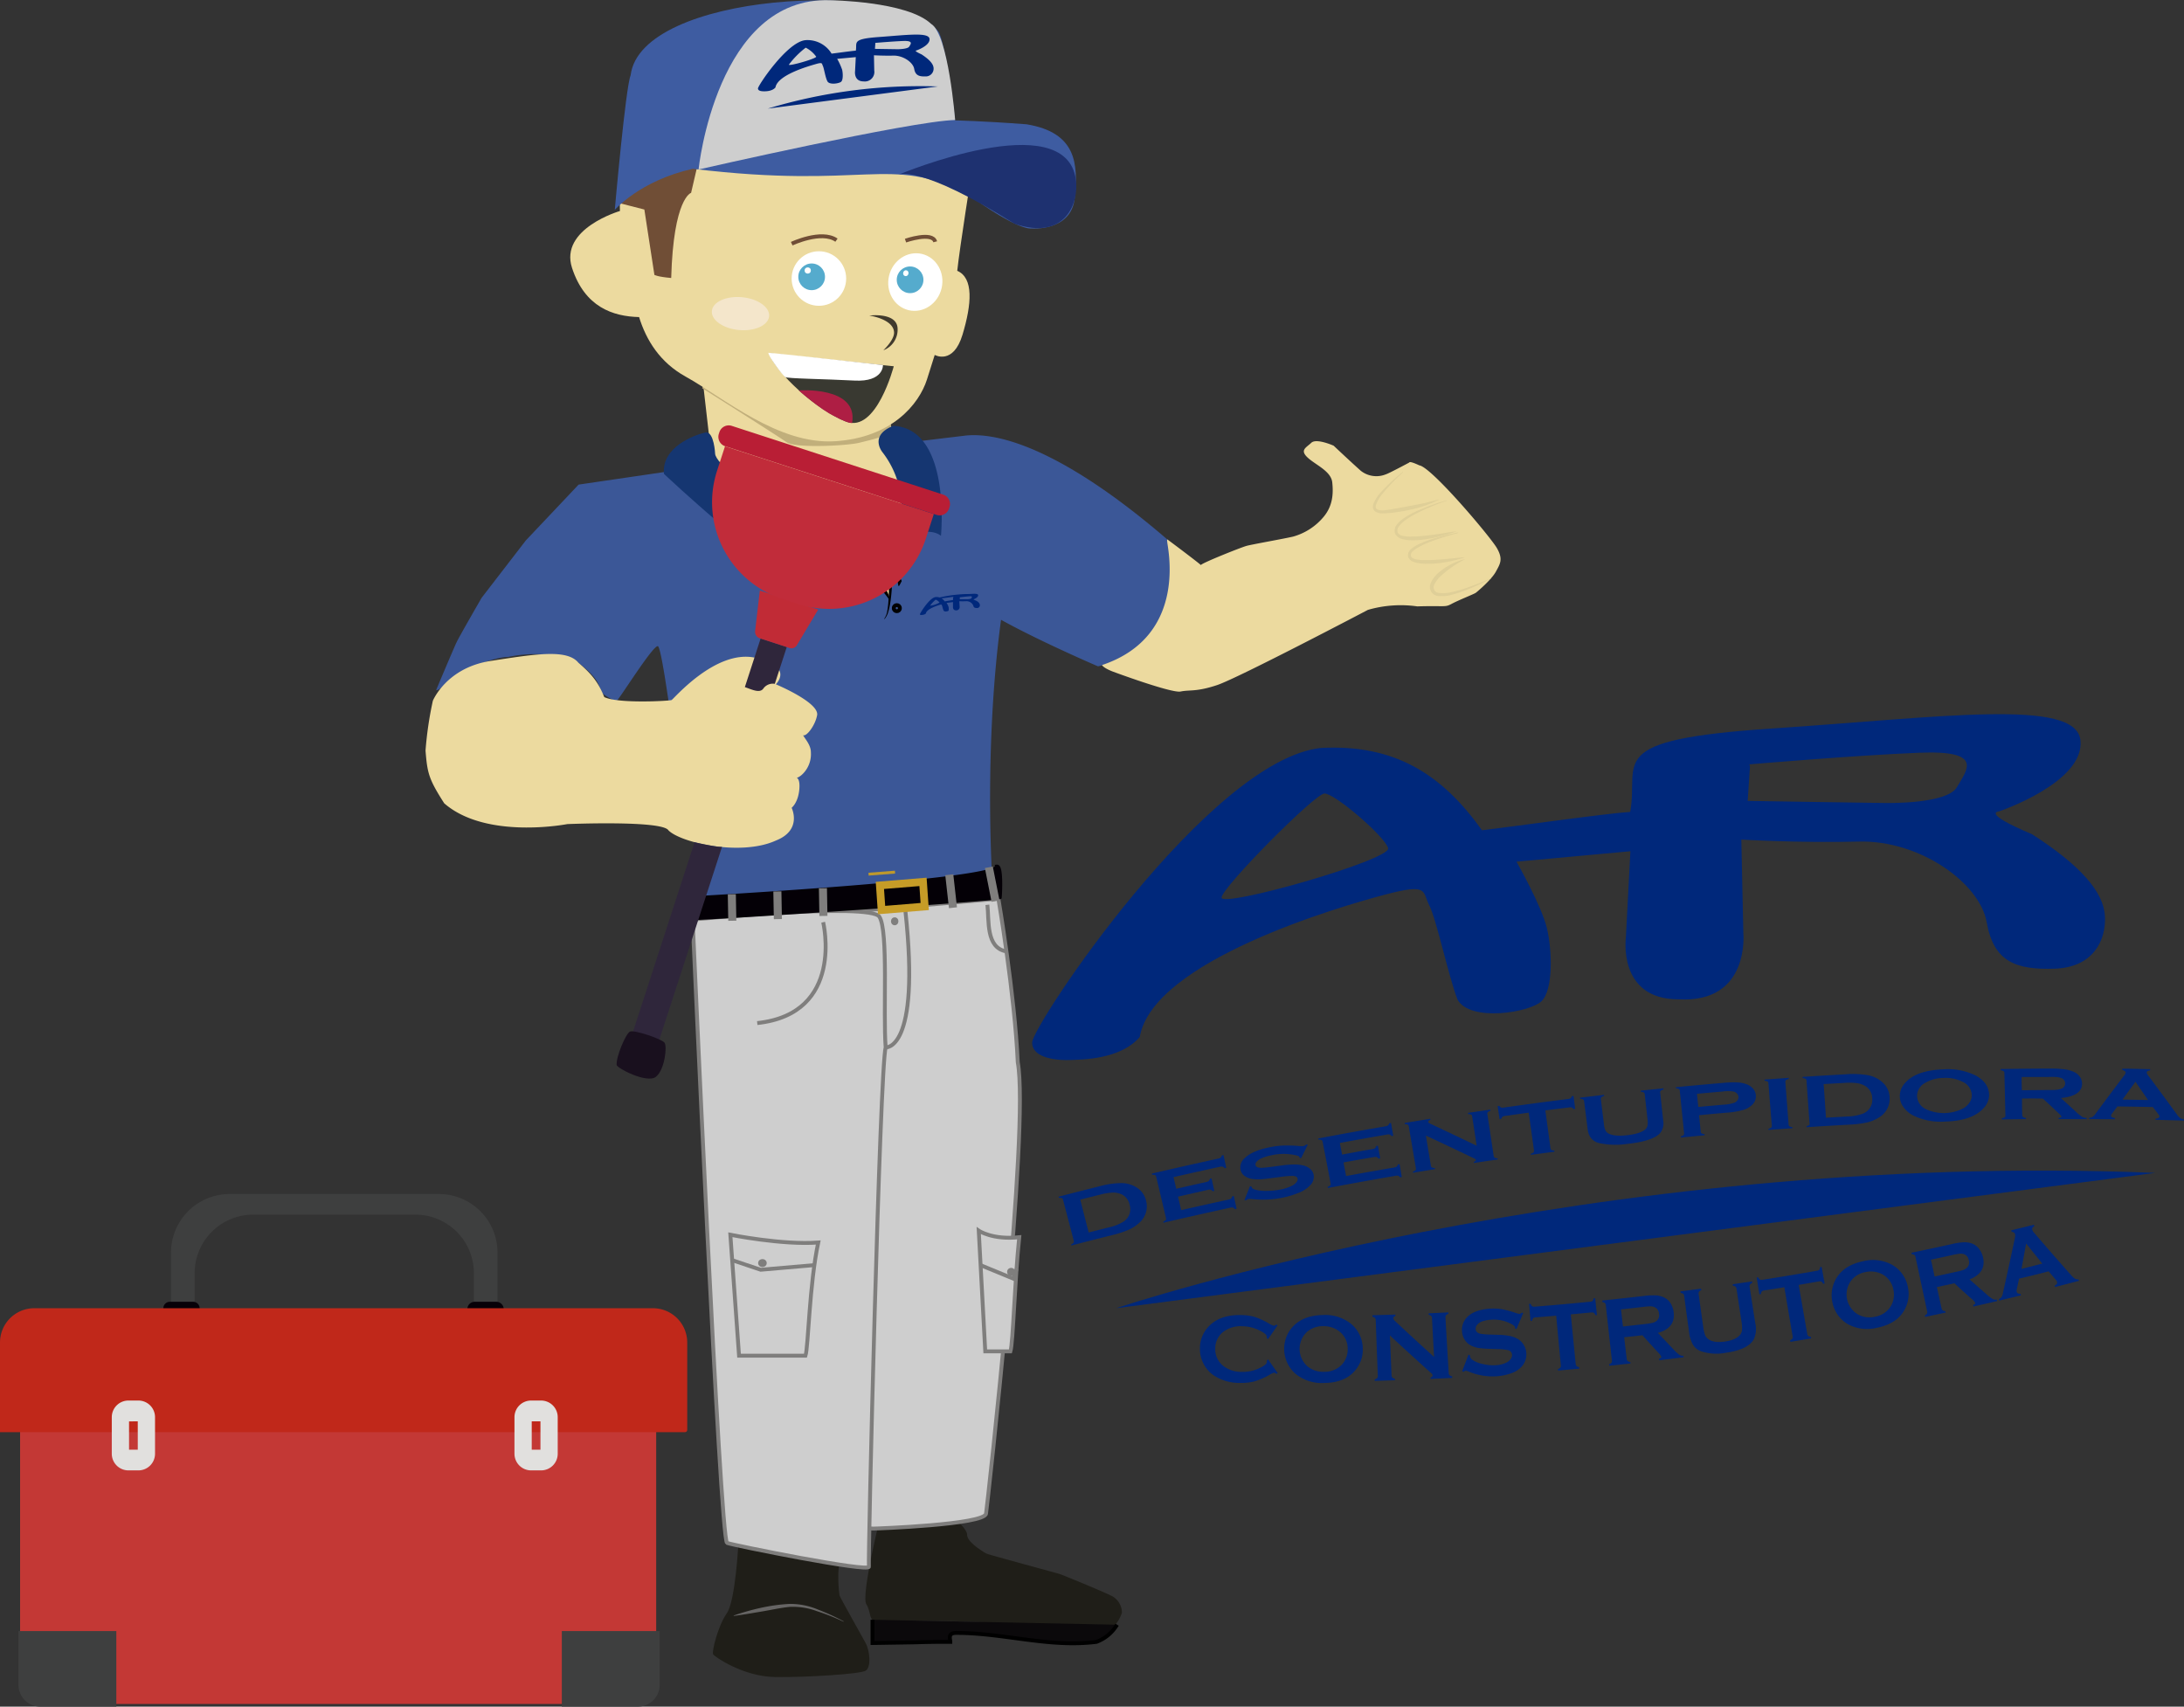 <svg id="Layer_1" data-name="Layer 1" xmlns="http://www.w3.org/2000/svg" viewBox="0 0 563.08 440.01"><rect x="0" y="0" width="563.08" height="440.01" fill="#333333" stroke="none"/><defs><style>.cls-1{fill:#1f1e18;}.cls-2{fill:#3b5797;}.cls-18,.cls-3{fill:#cecece;}.cls-10,.cls-11,.cls-3{stroke:#7f7e7d;}.cls-10,.cls-11,.cls-12,.cls-13,.cls-26,.cls-3,.cls-7,.cls-9{stroke-miterlimit:10;}.cls-4{fill:#ecda9f;}.cls-5{fill:#c1af7b;}.cls-6{fill:#153671;}.cls-10,.cls-13,.cls-26,.cls-7{fill:none;}.cls-7,.cls-9{stroke:#000;}.cls-8{fill:#666564;}.cls-9{fill:#0b090b;}.cls-11{fill:#7f7e7d;}.cls-12{fill:#040006;stroke:#040006;}.cls-13{stroke:#c69c27;stroke-width:2px;}.cls-14{opacity:0.75;}.cls-15{fill:#dbcb95;}.cls-16{fill:#704e36;}.cls-17{fill:#3e5ca1;}.cls-19{fill:#1e3170;}.cls-20{fill:#fff;}.cls-21{fill:#55abcd;}.cls-22{fill:#f4e6cb;}.cls-23{fill:#393931;}.cls-24{fill:#ae1e44;}.cls-25{fill:#413a2d;}.cls-26{stroke:#704e36;}.cls-27{fill:#2f263b;}.cls-28{fill:#19101e;}.cls-29{fill:#c12b36;}.cls-30{fill:#c12c3a;}.cls-31{fill:#b91e35;}.cls-32{fill:#00287b;}.cls-33{fill:#be982c;}.cls-34{fill:#3e3f3f;}.cls-35{fill:#070108;}.cls-36{fill:#c33835;}.cls-37{fill:#c0281a;}.cls-38{fill:#e1e0de;}</style></defs><title>logo</title><g id="Detalhes_da_roupa" data-name="Detalhes da roupa"><path class="cls-1" d="M204.2,582.25s-.75,15-3,18.17-3.91,9.9-3.53,10.56,7.82,5.76,16,5.87,21.83-.78,23.31-1.62,1.15-5.09,0-7.18-6.55-11.68-6.7-12.21-.82-7.25.3-9.14S204.2,582.25,204.2,582.25Z" transform="translate(-13.82 -184.47)"/><path class="cls-1" d="M240,578.85s-4.09,17.14-2.83,19.2.69,4.39,2.42,4.36,27.44-.33,33,.85c5.84.37,15.2,1.58,16.46,1.74s10,.78,11.15-.45a9.41,9.41,0,0,0,2.87-4.27,4.86,4.86,0,0,0-2.83-4.44c-2.9-1.41-12.39-5.28-13.13-5.53s-18.4-5-18.94-5.28-5-2.88-5-4.82-4.85-5.65-5.18-5.65S240,578.85,240,578.85Z" transform="translate(-13.82 -184.47)"/><path class="cls-2" d="M187.75,305.78,163,309.41l-13.61,14.4L138,338.59s-5.65,9.77-6.45,11.44-5.3,12.39-5.3,12.39.8.16,2.49-1.7,10.72-6.76,16.16-6.89a33.06,33.06,0,0,1,6.41-.71c3.53,0,8.57.24,10.92,1.78s5,4,5.78,5.75a26.83,26.83,0,0,1,1,2.54s3.19,2.24,3.82,1.94,9.84-15.16,10.69-14,2.56,13.67,2.67,14.05,13.62,62.74,8.67,71.76c1.85,1.85,77.18-4.12,77.29-4.74-2.23-4.51-5.48-49.27-.24-87.93,10.23,5.67,25,12,25,12s23.21-4.31,17.95-32.64c-31.25-26.92-46.77-27.33-51.9-26.88" transform="translate(-13.82 -184.47)"/><path class="cls-3" d="M234.2,420.5l2.27,54.41s.05,4.24.17,10.61-2.27,63.1-2.49,74.05-2.28,19,4.89,19c.8,0,28.59-1,29-3.84s11.27-99.67,8.18-116.39c-.79-17.6-5-42.2-5-42.2l-37.37,3.28Z" transform="translate(-13.82 -184.47)"/><path class="cls-3" d="M192.39,421.55s7.07,160.06,8.88,160.72,36.84,7.68,36.57,6.13,2.82-128.67,4.32-133.91c-.69-8.91.75-30-1.63-33.68S192.39,421.55,192.39,421.55Z" transform="translate(-13.82 -184.47)"/><path class="cls-4" d="M125.42,365.14s3.47-8.51,14.91-10.27,19.67-3.13,22.61.46c3.37,2.86,5.13,5,6.67,8.86,3.56,1.75,16.82,1,17.35.77s11.3-13.09,21.53-10.92,5.36,6.86,5.36,6.86,10.91,4.54,10.66,7.83c-.43,2.72-2.8,5.77-3.63,5.28.34.79,2,2.47,2,4.37.28,4-2.69,6.5-3.64,6.61s.93-.91.68,2.75-2,5-2,5,2.85,5.73-4.06,8.44c-8.93,4.09-24.49.61-27.7-2.63-1.58-2.64-26.08-1.61-26.08-1.61s-20.9,4.09-31.73-5.36c-4.06-6.34-4.35-7.85-4.82-13.59A91.94,91.94,0,0,1,125.42,365.14Z" transform="translate(-13.82 -184.47)"/><path class="cls-4" d="M195.17,284.09l1.5,13.1,2.79,15.43L223,326s10.38,2.38,12.72,4.46,7.27,7.3,7.46,8.41a37.89,37.89,0,0,0,.35-5.23c-.12-.32-.76-5.93.75-8.55s5.53-9.64,4.59-14.21-5.85-18-5.85-18" transform="translate(-13.82 -184.47)"/><path class="cls-5" d="M194.84,284.54s18.33,11.56,21.86,14c2.49,1.59,16.37.81,19,0,2.9-.71,7.33-1.71,7.66-3a18.55,18.55,0,0,0,0-4.39l-44.25-7.91-3.21-.87Z" transform="translate(-13.82 -184.47)"/><path class="cls-6" d="M185,306.64s29,27.4,36.86,27.72c2.3-5.56,11.76-4.95,11.76-4.95s-35.29-23.05-35.43-28c0,0-.25-5.53-2.35-5.47C192.8,296.6,184.35,299.73,185,306.64Z" transform="translate(-13.82 -184.47)"/><path class="cls-6" d="M244.15,294.25c15,.81,12.27,28.37,12.27,28.37s-3.84-3.65-12.24,2.74a23.68,23.68,0,0,0-2.83-24.28S237.74,296.77,244.15,294.25Z" transform="translate(-13.82 -184.47)"/><path d="M241.79,344a4.67,4.67,0,0,0,.78-2,19.86,19.86,0,0,0,.28-2.19c.13-1.47.16-2.95.15-4.42s-.12-3-.08-4.44.1-3,.29-4.46h.1a25.88,25.88,0,0,1,.61,4.45,35.33,35.33,0,0,1-.12,4.48c-.09,1.49-.22,3-.45,4.46a18.35,18.35,0,0,1-.48,2.2,5,5,0,0,1-1,2Z" transform="translate(-13.82 -184.47)"/><path d="M235,329.77a38.62,38.62,0,0,1,4.92,4,13.57,13.57,0,0,1,2.14,2.4,7.15,7.15,0,0,1,1.19,3l-.09,0c-.62-.88-1.26-1.67-1.91-2.47s-1.23-1.65-1.91-2.44-1.39-1.56-2.13-2.3-1.48-1.49-2.27-2.2Z" transform="translate(-13.82 -184.47)"/><circle class="cls-7" cx="225.08" cy="152.52" r="0.78"/><circle class="cls-7" cx="231.22" cy="156.8" r="0.78"/><path d="M245.47,335.56a6.29,6.29,0,0,1-.18-1c0-.17-.12-.36,0-.51a1,1,0,0,1,.52-.41l.1,0a1.06,1.06,0,0,1,.36.57c.05.17-.11.31-.18.46a6.35,6.35,0,0,1-.51.91Z" transform="translate(-13.82 -184.47)"/><path class="cls-8" d="M231.29,602.57a56.51,56.51,0,0,0-6.8-2.69,17.83,17.83,0,0,0-7.07-1.12c-2.4.24-4.78.79-7.19,1.19s-4.81.84-7.25,1.14l0-.1a60.17,60.17,0,0,1,7.08-2,45.88,45.88,0,0,1,7.32-1,18.33,18.33,0,0,1,7.28,1.44,56.15,56.15,0,0,1,6.69,3.07Z" transform="translate(-13.82 -184.47)"/><path class="cls-9" d="M238.77,602.08v6l11.3-.18c3.37-.12,5.68-.12,8.76-.12,0-.77-.77-2.31,1.54-2.31,12.3,0,23.84,3.85,36.14,2.31a10.4,10.4,0,0,0,5.31-4.42" transform="translate(-13.82 -184.47)"/><path class="cls-10" d="M226.05,422.24s5.7,23.57-17,26" transform="translate(-13.82 -184.47)"/><path class="cls-10" d="M268.39,417.75c.47,4-.44,11.07,4.84,12" transform="translate(-13.82 -184.47)"/><path class="cls-3" d="M202.12,502.82s13.43,2.7,22.66,2c-2.31,10.88-2.55,27-3.29,29.17H204.36Z" transform="translate(-13.82 -184.47)"/><path class="cls-3" d="M266.16,501.76s3.52,2.44,10.44,1.69c-1.2,11.48-1.57,27.19-2.27,29.43h-6.49Z" transform="translate(-13.82 -184.47)"/><polyline class="cls-3" points="189.05 325 196.13 327.37 209.76 326.19"/><polyline class="cls-3" points="252.82 326.19 261.25 329.66 262.09 327.13"/><ellipse class="cls-11" cx="196.57" cy="325.65" rx="0.62" ry="0.53"/><ellipse class="cls-11" cx="230.67" cy="237.53" rx="0.46" ry="0.53"/><path class="cls-11" d="M274.44,511.87a.54.54,0,1,1-.46.53A.5.5,0,0,1,274.44,511.87Z" transform="translate(-13.82 -184.47)"/><path class="cls-3" d="M274.91,511.27" transform="translate(-13.82 -184.47)"/><path class="cls-10" d="M242.05,454.52s9.15,1.3,5.2-35.19" transform="translate(-13.82 -184.47)"/><path class="cls-12" d="M191.51,416.11a38.45,38.45,0,0,0,.38,5.09c2,.21,78.65-4.91,79.7-5.41.11-1,.44-8-.75-7.9C271.18,411.75,191.51,416.11,191.51,416.11Z" transform="translate(-13.82 -184.47)"/><polygon class="cls-13" points="238.41 233.72 227.29 234.63 226.85 228.28 237.97 227.37 238.41 233.72"/><rect class="cls-11" x="201.99" y="415.53" width="1.08" height="5.85" transform="translate(-21.28 -180.78) rotate(-1.03)"/><rect class="cls-11" x="213.74" y="414.81" width="1.08" height="6.15" transform="translate(-21.27 -180.57) rotate(-1.03)"/><rect class="cls-11" x="225.48" y="413.98" width="1.08" height="6.16" transform="translate(-21.25 -180.36) rotate(-1.03)"/><rect class="cls-11" x="258.49" y="410.48" width="1.08" height="7.56" transform="translate(-58.24 -153.13) rotate(-6.38)"/><rect class="cls-11" x="269.07" y="408.5" width="1.08" height="7.88" transform="translate(-88.78 -124.26) rotate(-11.2)"/><path class="cls-4" d="M314.77,324.24c-.15.55,5.86,24.1-16.83,31.7.49.86,2.95,1.74,2.95,1.74s15,5.57,17.32,5.08,4,.14,9.41-1.66,38.88-19.39,38.88-19.39a30.39,30.39,0,0,1,12.73-.9c7.23-.22,7.09.3,8.81-.63s5.8-2.54,6.25-2.86,4.08-3.41,5.19-5.45,1.93-3.2.27-6.09-16.86-20.89-20-21.33c-2.67-1.25-2.59-.73-2.59-.73s-5.33,2.85-5.94,3a6.49,6.49,0,0,1-6.56-.87c-2.8-2.5-7-6.47-7-6.47s-4.45-2-5.76-.75-3,1.85-1,3.76,6.08,3.5,6.4,6.43.13,6.08-2.22,8.9a15.74,15.74,0,0,1-7.88,5.1c-2.29.54-10.57,2-12,2.39s-11.73,4.5-11.76,4.95c-1.29-1.13-8.35-6.41-8.64-6.6C314.65,323.71,314.77,324.24,314.77,324.24Z" transform="translate(-13.82 -184.47)"/><g class="cls-14"><path class="cls-15" d="M375.54,306.27a47.78,47.78,0,0,0-5.09,5.27,10.17,10.17,0,0,0-1.85,3c-.17.55-.13,1,.27,1.24a3.12,3.12,0,0,0,1.57.27,30.49,30.49,0,0,0,3.57-.53l3.59-.66c2.4-.44,4.78-.95,7.14-1.62a0,0,0,0,1,.06,0,0,0,0,0,1,0,.06,29.75,29.75,0,0,1-7,2.5c-1.2.27-2.42.52-3.64.68a30,30,0,0,1-3.73.36,3.75,3.75,0,0,1-2-.47,1.44,1.44,0,0,1-.63-1,2.3,2.3,0,0,1,.14-1.06,10.54,10.54,0,0,1,2.1-3.14,48.38,48.38,0,0,1,5.41-5,0,0,0,0,1,.07,0A0,0,0,0,1,375.54,306.27Z" transform="translate(-13.82 -184.47)"/><path class="cls-15" d="M386.69,313.62a57.44,57.44,0,0,0-7.42,3.09,21.93,21.93,0,0,0-3.39,2.07,6.9,6.9,0,0,0-1.35,1.35,1.78,1.78,0,0,0-.38,1.55,1.62,1.62,0,0,0,1.23.91,8.2,8.2,0,0,0,1.88.23,32.77,32.77,0,0,0,3.94-.23c2.65-.26,5.29-.74,7.95-1.14a.05.05,0,0,1,.06,0,.07.07,0,0,1,0,.06,41.54,41.54,0,0,1-7.85,2,20.73,20.73,0,0,1-4.1.24,8.11,8.11,0,0,1-2.1-.36,3.57,3.57,0,0,1-1-.52,2,2,0,0,1-.72-1,2.55,2.55,0,0,1,.57-2.21,7.52,7.52,0,0,1,1.55-1.44,22.32,22.32,0,0,1,3.56-2,56.11,56.11,0,0,1,7.61-2.73,0,0,0,0,1,.06,0A.06.06,0,0,1,386.69,313.62Z" transform="translate(-13.82 -184.47)"/><path class="cls-15" d="M389.72,321.92a62.91,62.91,0,0,0-7,2.19,23.38,23.38,0,0,0-3.29,1.51,7,7,0,0,0-1.4,1,1.27,1.27,0,0,0-.44,1.27c.13.36.65.61,1.18.75a8.1,8.1,0,0,0,1.72.22c1.18.05,2.39,0,3.59-.08,2.42-.12,4.83-.44,7.29-.64a0,0,0,0,1,.05.05.05.05,0,0,1,0,0,35.39,35.39,0,0,1-7.23,1.54,20.28,20.28,0,0,1-3.74.05,9.89,9.89,0,0,1-1.9-.35,2.4,2.4,0,0,1-1.67-1.33,2,2,0,0,1,.68-2,7.25,7.25,0,0,1,1.59-1.09,23.63,23.63,0,0,1,3.43-1.42,63.18,63.18,0,0,1,7.13-1.83s.05,0,.06,0S389.75,321.91,389.72,321.92Z" transform="translate(-13.82 -184.47)"/><path class="cls-15" d="M398.19,333.66a65.83,65.83,0,0,1-6.5,3,31,31,0,0,1-3.42,1.11,9.55,9.55,0,0,1-3.68.36,2.91,2.91,0,0,1-1-.33,2.27,2.27,0,0,1-.77-.77,2.44,2.44,0,0,1-.17-2.1,7.3,7.3,0,0,1,2.3-3,16.43,16.43,0,0,1,6.43-3.27s.05,0,.06,0,0,.05,0,.06a26.82,26.82,0,0,0-5.8,3.94,8,8,0,0,0-2.05,2.56,1.46,1.46,0,0,0,1.14,2.11,9.14,9.14,0,0,0,3.39-.21,31.19,31.19,0,0,0,3.4-.95,65.91,65.91,0,0,0,6.62-2.61.07.07,0,0,1,.07,0A0,0,0,0,1,398.19,333.66Z" transform="translate(-13.82 -184.47)"/></g></g><g id="Cabeça"><g id="Base_Rosto" data-name="Base Rosto"><path class="cls-4" d="M173.54,232.05l.11,6.82S158,243.43,161.3,253.54s10.53,12.51,17.29,12.68c1.86,6,5.39,11.69,12,15.35,9.94,5.52,23.88,17.59,38.54,16.66s21.67-9.59,23.68-15.92l2-6.33s4.78,2.71,7.17-5.23,2.88-14.62-1.36-16.46c.59-5.7,3.81-26,3.81-26L214.48,203.4Z" transform="translate(-13.82 -184.47)"/><path class="cls-16" d="M195.28,220.09,192,234.19s-4.55,1.27-5.13,21.95c-3.54-.3-4.33-.8-4.33-.8l-2.59-16.85-6.64-1.7.06-7.09s16.75-8.37,19.28-8.73S195.28,220.09,195.28,220.09Z" transform="translate(-13.82 -184.47)"/></g><g id="Bone"><path class="cls-17" d="M172.32,238.59s6.44-7.53,20.1-10.6c45,5.42,50.36-3.66,70.72,6.4,13.29,9.76,16.59,9,16.59,9s10.28.84,11.18-7.87.54-16.86-12.4-19c-11.69-.89-18.44-1-18.44-1s-2.5-20.83-4.4-23c-9.77-13.33-76.65-10.12-79.26,11.36C175.12,206.89,172.32,238.59,172.32,238.59Z" transform="translate(-13.82 -184.47)"/><path class="cls-18" d="M227.83,184.53c-29.31-1-33.91,43.64-33.91,43.64s54.62-12.48,66.15-12.76c0,0-1.7-22.13-6.21-24.8C247.69,184.76,227.83,184.53,227.83,184.53Z" transform="translate(-13.82 -184.47)"/><path class="cls-19" d="M245.6,229.46s5.47-2.56,29.81,12.7c13,4.43,16.62-5.27,15.8-11.34C288.61,211.46,245.6,229.46,245.6,229.46Z" transform="translate(-13.82 -184.47)"/></g><g id="Olhos"><circle class="cls-20" cx="211.13" cy="71.81" r="7.03"/><circle class="cls-21" cx="209.26" cy="71.37" r="3.44"/><circle class="cls-20" cx="208.25" cy="69.74" r="0.8"/><ellipse class="cls-20" cx="249.8" cy="257.19" rx="7.45" ry="6.96" transform="translate(-71.29 257.46) rotate(-76.85)"/><circle class="cls-21" cx="234.64" cy="72.14" r="3.44"/><ellipse class="cls-20" cx="247.36" cy="254.9" rx="0.75" ry="0.69" transform="translate(-70.95 253.32) rotate(-76.85)"/></g><ellipse class="cls-22" cx="204.74" cy="265.33" rx="4.25" ry="7.41" transform="translate(-92.07 260.41) rotate(-84.74)"/><g id="Boca"><path class="cls-23" d="M212.1,275.55l32.15,3.35s-4.47,17.24-12.23,14.29S213.78,280.45,212.1,275.55Z" transform="translate(-13.82 -184.47)"/><path class="cls-20" d="M241.47,278.59s.2,4.41-7.37,4-17.43-.5-17.83-.91c-.78-.49-4.56-5.66-4.33-6.25C213.06,275.41,241.47,278.59,241.47,278.59Z" transform="translate(-13.82 -184.47)"/><path class="cls-24" d="M219.76,285.13s15.39-1.17,13.75,8.39c-.6.15-2.81-.75-4.41-1.67-3.66-1.67-9.34-6.72-9.34-6.72" transform="translate(-13.82 -184.47)"/></g><path class="cls-25" d="M237.94,265.83s7.17-.95,7.3,3.37a5.67,5.67,0,0,1-3.68,5.58s2.77-2.58,2.77-4.54C244.28,266.71,237.94,265.83,237.94,265.83Z" transform="translate(-13.82 -184.47)"/><path class="cls-26" d="M217.94,247.3s7.67-3.62,11.54-.91" transform="translate(-13.82 -184.47)"/><path class="cls-26" d="M247.28,246.51s6.94-2.41,7.66.3" transform="translate(-13.82 -184.47)"/></g><g id="Layer_6" data-name="Layer 6"><path class="cls-27" d="M210.58,362.06a3,3,0,0,1,3-1.28l3.09-9.51-6.74-2.19-4.07,12.54C207.72,362.27,209.65,363.23,210.58,362.06Z" transform="translate(-13.82 -184.47)"/><path class="cls-27" d="M198.89,402.76c-1.45-.15-5.44-1-6-1.15l-16.24,50,6.74,2.19,16.58-51A6.51,6.51,0,0,1,198.89,402.76Z" transform="translate(-13.82 -184.47)"/><path class="cls-28" d="M176.23,450.44c-1.07.54-3.6,6.48-3.42,8.58-.06.8,7.82,4.89,10.11,3.08s2.94-7.84,2.23-8.8S177.3,449.91,176.23,450.44Z" transform="translate(-13.82 -184.47)"/><path class="cls-29" d="M224.77,341.62l-5.51,9.22a1.59,1.59,0,0,1-1.86.7l-7.67-2.49a1.78,1.78,0,0,1-1.22-1.91l1.21-10.42Z" transform="translate(-13.82 -184.47)"/><path class="cls-30" d="M254.58,317l-2.06,6.34a26.21,26.21,0,0,1-33,16.84l-4-1.3a26.21,26.21,0,0,1-16.84-33l2.06-6.34Z" transform="translate(-13.82 -184.47)"/><path class="cls-31" d="M199.16,296.29l.13-.39a2.54,2.54,0,0,1,3.2-1.63L257,312a2.54,2.54,0,0,1,1.63,3.2l-.13.39a2.54,2.54,0,0,1-3.2,1.63l-54.55-17.71A2.55,2.55,0,0,1,199.16,296.29Z" transform="translate(-13.82 -184.47)"/></g><g id="Vetor_Nome" data-name="Vetor Nome"><path class="cls-32" d="M251,342.83c0-.24,2.41-4.18,4-4.42a2.5,2.5,0,0,1,2.38,1.11c.45-.07,1.8-.31,2.14-.34.11-.73-.45-1,2-1.28s4.39-.6,4.48,0-1.14,1.08-1.14,1.08-.27,0,.49.31,1.07.8,1.1,1.15a.7.7,0,0,1-.7.79c-.55,0-.89-.06-1-.64a1.9,1.9,0,0,0-1.89-1.11c-.87.05-1.71,0-1.71,0l.08,1.35a.85.85,0,0,1-.91,1c-.89,0-.8-.88-.8-.88l0-1.25-1.65.21a5.6,5.6,0,0,1,.48.95c.09.32.13.89,0,1.06s-1,.34-1.22,0-.34-1.15-.46-1.35,0-.33-.65-.13-3.33,1.07-3.48,2.19a1.41,1.41,0,0,1-1,.37C251.41,343.07,251,343.07,251,342.83Zm5.06-3a2.54,2.54,0,0,0-1-.76,7.67,7.67,0,0,0-1.44,1.56A6.44,6.44,0,0,0,256.05,339.82Zm5.21-1.37,0,.5,2,0s.87,0,1-.27.39-.55-.56-.48-2.46.26-2.46.26Z" transform="translate(-13.82 -184.47)"/><path class="cls-32" d="M209.24,207.26c0-.71,7.45-11.9,12.18-12.43a7.25,7.25,0,0,1,6.8,3.47c1.32-.15,5.26-.71,6.25-.77.39-2.12-1.21-3,6-3.52s12.83-1.29,13,.49-3.43,3-3.43,3-.79,0,1.39,1c2,1.31,3,2.43,3.08,3.46a2,2,0,0,1-2.13,2.21c-1.62.05-2.57-.28-2.86-1.95s-2.84-3.47-5.38-3.41-5-.09-5-.09l.08,3.94a2.45,2.45,0,0,1-2.73,2.8c-2.59,0-2.22-2.63-2.22-2.63l.19-3.63-4.8.44a16.3,16.3,0,0,1,1.28,2.81c.22.93.27,2.61-.24,3.08s-3,.88-3.54-.07-.88-3.37-1.19-4,0-1-1.89-.45-9.78,2.78-10.33,6c-.83,1-2.48,1-2.92,1S209.23,208,209.24,207.26Zm15-8.19a7.38,7.38,0,0,0-2.69-2.31,22.25,22.25,0,0,0-4.34,4.38C217.15,201.63,224.39,199.56,224.26,199.07Zm15.26-3.45-.1,1.45,5.88.09s2.54,0,2.95-.67,1.18-1.56-1.58-1.45-7.18.49-7.18.49Z" transform="translate(-13.82 -184.47)"/><path class="cls-32" d="M211.78,212.47a136,136,0,0,1,43.84-5.71" transform="translate(-13.82 -184.47)"/><path class="cls-32" d="M253.89,339.09a34.69,34.69,0,0,1,11.17-1.45" transform="translate(-13.82 -184.47)"/><polygon class="cls-33" points="230.78 225.22 223.95 225.75 223.91 225.01 230.73 224.48 230.78 225.22"/></g><g id="Logo"><path class="cls-32" d="M279.93,453.24c0-4.32,45.51-72.74,74.42-75.93,18.91-1,31.1,6.6,41.56,21.22,8.06-.95,32.11-4.36,38.21-4.73,2.38-13-7.39-18.58,36.49-21.5s78.39-7.88,79.59,3-21,18.37-21,18.37-4.83.25,8.52,5.88c12.43,8,18.47,14.84,18.8,21.14s-3.1,13.22-13,13.53-15.68-1.71-17.48-11.94-17.33-21.22-32.9-20.83-30.37-.52-30.37-.52l.52,24.1s1.79,18.13-16.7,17.09c-15.8,0-13.58-16-13.58-16l1.16-22.18-29.36,2.69s6.5,11.46,7.85,17.18,1.67,15.93-1.44,18.83-18.37,5.38-21.62-.45c-2.44-6.4-5.39-20.58-7.27-24.27s-.09-5.79-11.52-2.77-59.74,17-63.14,36.68c-5.07,5.9-15.18,5.8-17.86,5.93S279.89,457.57,279.93,453.24Zm91.78-50.08c-.79-3-13.86-14.24-16.43-14.1s-26,23.8-26.52,26.77S372.5,406.18,371.71,403.16ZM465,382.08l-.59,8.88s35.64.57,35.95.55,15.5.25,18-4.1,7.19-9.54-9.63-8.87-43.88,3-43.88,3Z" transform="translate(-13.82 -184.47)"/><path class="cls-32" d="M290.67,504.4l-2.79-10.65a.51.51,0,0,0-.31-.38,2,2,0,0,0-.76-.06c0-.1-.05-.2-.08-.3q5.31-1.38,10.65-2.71a21.63,21.63,0,0,1,5.52-.8,7.31,7.31,0,0,1,4.6,1.58,5.48,5.48,0,0,1,1.81,3,5.61,5.61,0,0,1-1.82,5.71,9.61,9.61,0,0,1-2.7,1.75,26,26,0,0,1-4.23,1.37q-5.26,1.31-10.51,2.68c0-.1-.05-.2-.08-.29a1.87,1.87,0,0,0,.63-.42A.59.59,0,0,0,290.67,504.4Zm3.83-2.17,5.18-1.31a11.87,11.87,0,0,0,3.62-1.38,3.82,3.82,0,0,0,1.76-4.44,3.77,3.77,0,0,0-2.22-2.77,5.35,5.35,0,0,0-2.17-.38,15.22,15.22,0,0,0-3.11.5c-1.74.43-3.49.87-5.23,1.32C293.05,496.6,293.78,499.42,294.5,502.23Z" transform="translate(-13.82 -184.47)"/><path class="cls-32" d="M317.54,493l.81,3.47q6.12-1.4,12.26-2.73a1.29,1.29,0,0,0,.61-.27.92.92,0,0,0,.26-.54l.45-.1c.24,1.1.48,2.19.71,3.29l-.45.1a1,1,0,0,0-.47-.39,1.27,1.27,0,0,0-.67,0q-8.66,1.88-17.27,3.89c0-.1,0-.2-.07-.3a2,2,0,0,0,.64-.4.5.5,0,0,0,.09-.48q-1.26-5.35-2.54-10.72a.56.56,0,0,0-.3-.39,1.92,1.92,0,0,0-.76-.08c0-.1,0-.2-.07-.3q8.55-2,17.15-3.87a1.33,1.33,0,0,0,.62-.27,1,1,0,0,0,.27-.54l.45-.1.72,3.29-.45.1a.92.92,0,0,0-.47-.38,1.31,1.31,0,0,0-.68,0q-6,1.31-12,2.68c.23,1,.47,2,.7,3,2.59-.59,5.18-1.18,7.77-1.75a1.33,1.33,0,0,0,.62-.27.92.92,0,0,0,.26-.55l.45-.1.72,3.21-.45.1a1,1,0,0,0-.47-.38,1.27,1.27,0,0,0-.67,0C322.71,491.82,320.12,492.4,317.54,493Z" transform="translate(-13.82 -184.47)"/><path class="cls-32" d="M351,479.6l-1.72,3.45-.43-.07a.54.54,0,0,0,0-.15c0-.21-.36-.39-1-.52a14.21,14.21,0,0,0-6.16,0,12.75,12.75,0,0,0-2.6.78,3.69,3.69,0,0,0-1.23.84,1,1,0,0,0-.34.92c.1.48.61.71,1.52.71.47,0,1.46-.11,3-.31l2.25-.3a25.05,25.05,0,0,1,3.28-.25,9.66,9.66,0,0,1,2.31.26,4.05,4.05,0,0,1,1.76.91,2.67,2.67,0,0,1,.87,1.49,3.09,3.09,0,0,1-.84,2.65,8.38,8.38,0,0,1-3.39,2.13,21.72,21.72,0,0,1-3.9,1.14,25.1,25.1,0,0,1-7.75.33,4.69,4.69,0,0,0-1,0,1.45,1.45,0,0,0-.53.33l-.44-.05,1.41-3.56.44.05a.5.5,0,0,0,0,.12c.06.28.32.49.77.65a10,10,0,0,0,3,.35,18.68,18.68,0,0,0,3.7-.35,10.77,10.77,0,0,0,3.11-1.06,3.26,3.26,0,0,0,1-.85,1.14,1.14,0,0,0,.28-.89c-.09-.42-.49-.66-1.21-.7a20.68,20.68,0,0,0-3,.23l-2.2.29c-1.48.2-2.52.31-3.14.35a12,12,0,0,1-1.89-.06,4.53,4.53,0,0,1-2.28-.84,2.62,2.62,0,0,1-1-1.59,3.15,3.15,0,0,1,1.11-3c1.27-1.23,3.39-2.16,6.34-2.76a23.09,23.09,0,0,1,3.52-.45,33.78,33.78,0,0,1,4.19.13,6.41,6.41,0,0,0,1.05,0,1.44,1.44,0,0,0,.65-.35A1.45,1.45,0,0,1,351,479.6Z" transform="translate(-13.82 -184.47)"/><path class="cls-32" d="M360.21,484.17l.66,3.51q6.19-1.14,12.42-2.21a1.43,1.43,0,0,0,.63-.24.93.93,0,0,0,.29-.53l.45-.08.57,3.32-.45.08a.92.92,0,0,0-.45-.41,1.33,1.33,0,0,0-.67,0q-8.76,1.5-17.49,3.16l-.06-.3a1.81,1.81,0,0,0,.66-.38.52.52,0,0,0,.11-.48q-1-5.4-2.08-10.81a.53.53,0,0,0-.28-.4,2,2,0,0,0-.76-.11l-.06-.3q8.66-1.65,17.37-3.14a1.24,1.24,0,0,0,.63-.25.93.93,0,0,0,.29-.53l.46-.08c.2,1.1.39,2.21.58,3.31l-.46.08a.93.93,0,0,0-.45-.4,1.37,1.37,0,0,0-.68,0q-6.1,1.05-12.18,2.17l.57,3c2.62-.48,5.25-1,7.87-1.42a1.24,1.24,0,0,0,.63-.25.93.93,0,0,0,.29-.53l.46-.08c.19,1.08.39,2.16.58,3.24l-.45.08a1,1,0,0,0-.45-.4,1.36,1.36,0,0,0-.68,0Q364.14,483.45,360.21,484.17Z" transform="translate(-13.82 -184.47)"/><path class="cls-32" d="M381.44,477.25c.43,2.6.87,5.2,1.3,7.81a.51.51,0,0,0,.27.41,1.83,1.83,0,0,0,.75.13c0,.1,0,.2.05.3l-5.68.93c0-.1,0-.2-.05-.3a1.9,1.9,0,0,0,.67-.36.5.5,0,0,0,.12-.48q-.92-5.43-1.85-10.86a.51.51,0,0,0-.27-.4,1.85,1.85,0,0,0-.76-.13c0-.1,0-.2-.05-.3l6.66-1.09c0,.1,0,.2,0,.3-.4.14-.58.31-.54.53s.19.3.48.43q6,2.82,12,5.7c-.39-2.54-.78-5.09-1.18-7.63a.51.51,0,0,0-.27-.4,1.82,1.82,0,0,0-.76-.14c0-.1,0-.2-.05-.3l5.78-.85c0,.1,0,.2.05.3a1.74,1.74,0,0,0-.68.35.53.53,0,0,0-.14.46q.82,5.44,1.64,10.9a.51.51,0,0,0,.27.41,1.8,1.8,0,0,0,.75.14c0,.1,0,.2,0,.3-2,.29-4.08.6-6.12.9,0-.1,0-.2-.05-.3.39-.12.57-.28.53-.5s-.29-.31-.8-.55Q387.54,480.08,381.44,477.25Z" transform="translate(-13.82 -184.47)"/><path class="cls-32" d="M412.24,470.76q.67,4.89,1.33,9.78a.54.54,0,0,0,.26.42,1.94,1.94,0,0,0,.75.15c0,.1,0,.2,0,.3q-3,.39-6.08.81c0-.1,0-.2,0-.3a1.83,1.83,0,0,0,.68-.34.51.51,0,0,0,.14-.47c-.45-3.26-.91-6.51-1.37-9.77-2,.27-4.07.56-6.11.84a1.33,1.33,0,0,0-.64.22.91.91,0,0,0-.3.53l-.46.07c-.16-1.11-.33-2.22-.5-3.33l.46-.07a1.1,1.1,0,0,0,.45.42,1.32,1.32,0,0,0,.68,0q8.27-1.17,16.55-2.2a1.5,1.5,0,0,0,.66-.21.92.92,0,0,0,.31-.52l.46-.06c.14,1.11.29,2.22.43,3.34l-.46.06A1,1,0,0,0,419,470a1.4,1.4,0,0,0-.7,0C416.31,470.24,414.28,470.5,412.24,470.76Z" transform="translate(-13.82 -184.47)"/><path class="cls-32" d="M441.85,466.18l.78,7.25a3.92,3.92,0,0,1-.82,3.2c-1.25,1.37-4,2.27-8.35,2.75a20.39,20.39,0,0,1-7.27-.18,3.82,3.82,0,0,1-2.2-1.33,4.72,4.72,0,0,1-.84-2.28c-.3-2.41-.61-4.83-.92-7.24a.55.55,0,0,0-.26-.42,1.92,1.92,0,0,0-.76-.16c0-.1,0-.2,0-.3l6.18-.73c0,.1,0,.2,0,.3a1.7,1.7,0,0,0-.69.32.52.52,0,0,0-.15.47c.26,2.15.53,4.3.79,6.45a5.36,5.36,0,0,0,.39,1.63,1.86,1.86,0,0,0,.81.81q1.5.81,4.83.43t4.62-1.48a1.81,1.81,0,0,0,.59-1,5.06,5.06,0,0,0,0-1.67l-.72-6.45a.53.53,0,0,0-.25-.42,1.88,1.88,0,0,0-.75-.17l0-.3,5.85-.6,0,.3a1.91,1.91,0,0,0-.7.32A.5.5,0,0,0,441.85,466.18Z" transform="translate(-13.82 -184.47)"/><path class="cls-32" d="M451.88,472l.42,4.27a.52.52,0,0,0,.25.42,1.84,1.84,0,0,0,.74.18l0,.3-6.13.58,0-.3a1.83,1.83,0,0,0,.7-.32.53.53,0,0,0,.16-.46q-.56-5.49-1.12-11a.5.5,0,0,0-.25-.42,1.85,1.85,0,0,0-.75-.18l0-.3q6.21-.6,12.43-1.13a25.86,25.86,0,0,1,3.47-.1,8.16,8.16,0,0,1,2.32.47,4.13,4.13,0,0,1,1.69,1.15,3,3,0,0,1-.16,4.07,5.42,5.42,0,0,1-2.36,1.4,20.55,20.55,0,0,1-4.24.71C456.61,471.55,454.25,471.76,451.88,472Zm-.21-2.14,6.6-.59a9.52,9.52,0,0,0,2.75-.51,1.8,1.8,0,0,0,.77-.64,1.38,1.38,0,0,0,.24-.89,1.37,1.37,0,0,0-.39-.83,1.74,1.74,0,0,0-.87-.51,9.69,9.69,0,0,0-2.81,0c-2.21.19-4.42.38-6.63.59C451.45,467.56,451.56,468.7,451.67,469.84Z" transform="translate(-13.82 -184.47)"/><path class="cls-32" d="M470.63,474.72c-.29-3.66-.59-7.33-.88-11a.51.51,0,0,0-.24-.42,2,2,0,0,0-.75-.19l0-.3,6.24-.45a3,3,0,0,1,0,.31,1.67,1.67,0,0,0-.71.29.53.53,0,0,0-.17.46l.84,11a.55.55,0,0,0,.24.44,1.62,1.62,0,0,0,.73.19c0,.1,0,.2,0,.3l-6.16.44c0-.1,0-.2,0-.3a1.79,1.79,0,0,0,.7-.3A.55.55,0,0,0,470.63,474.72Z" transform="translate(-13.82 -184.47)"/><path class="cls-32" d="M480.35,474.05l-.78-11a.49.49,0,0,0-.24-.43,1.86,1.86,0,0,0-.75-.2c0-.1,0-.2,0-.31,3.72-.24,7.45-.46,11.17-.67a22.62,22.62,0,0,1,5.68.25,7.57,7.57,0,0,1,4.32,2.42,5.45,5.45,0,0,1,1.25,3.29,5.58,5.58,0,0,1-2.9,5.27,9.81,9.81,0,0,1-3,1.21,27.28,27.28,0,0,1-4.5.55q-5.52.3-11,.66c0-.1,0-.2,0-.3a1.78,1.78,0,0,0,.71-.3A.54.54,0,0,0,480.35,474.05Zm4.24-1.41,5.44-.31a12.57,12.57,0,0,0,3.89-.67,3.8,3.8,0,0,0,2.6-4,3.75,3.75,0,0,0-1.71-3.13,5.58,5.58,0,0,0-2.11-.78,15.94,15.94,0,0,0-3.22-.09l-5.49.31C484.21,466.84,484.4,469.74,484.59,472.64Z" transform="translate(-13.82 -184.47)"/><path class="cls-32" d="M514.83,460.17a16.22,16.22,0,0,1,8.42,1.62q3.32,1.86,3.4,4.91a4.93,4.93,0,0,1-1.46,3.52q-2.94,3.22-9.82,3.41a16.12,16.12,0,0,1-8.28-1.56,7.2,7.2,0,0,1-2.59-2.26,4.84,4.84,0,0,1-.87-2.51,5,5,0,0,1,1.37-3.63C506.86,461.53,510.14,460.35,514.83,460.17Zm.1,2.22a9.33,9.33,0,0,0-4.74,1.26,3.84,3.84,0,0,0-2.11,3.5,3.92,3.92,0,0,0,2.4,3.34,11,11,0,0,0,9.55-.28,4.92,4.92,0,0,0,1.68-1.65,3.26,3.26,0,0,0,.47-1.76,3.9,3.9,0,0,0-2.38-3.42A9.47,9.47,0,0,0,514.93,462.39Z" transform="translate(-13.82 -184.47)"/><path class="cls-32" d="M535.13,467.7c0,1.44,0,2.88.08,4.32a.52.52,0,0,0,.22.44,1.86,1.86,0,0,0,.73.24c0,.1,0,.2,0,.3l-6.22.08c0-.1,0-.2,0-.3a1.85,1.85,0,0,0,.72-.26.5.5,0,0,0,.19-.44c-.08-3.67-.17-7.35-.26-11a.51.51,0,0,0-.22-.44,1.92,1.92,0,0,0-.74-.24c0-.1,0-.2,0-.31q6.32-.1,12.63-.12a29.73,29.73,0,0,1,3.67.17,9.12,9.12,0,0,1,2.37.6,3.9,3.9,0,0,1,1.76,1.35,3.16,3.16,0,0,1,.56,1.76c0,2.12-1.81,3.35-5.44,3.72l3.92,3.6a10.2,10.2,0,0,0,1.51,1.22,2.59,2.59,0,0,0,1.17.31v.3l-7.22,0v-.3c.5-.05.74-.17.74-.34s-.23-.39-.69-.83q-2-1.92-4.1-3.82C538.69,467.67,536.91,467.68,535.13,467.7Zm0-2.15,6.77-.05c1,0,1.71,0,2.12-.06a4.81,4.81,0,0,0,1.13-.24,1.43,1.43,0,0,0,1.11-1.41,1.46,1.46,0,0,0-1.14-1.41,4.21,4.21,0,0,0-1.13-.24c-.4,0-1.11-.05-2.14,0l-6.79,0C535,463.28,535.07,464.42,535.09,465.55Z" transform="translate(-13.82 -184.47)"/><path class="cls-32" d="M568.86,469.89c-3-.07-6.09-.12-9.13-.16l-1.36,1.81a1.11,1.11,0,0,0-.28.6c0,.28.33.48,1,.59v.3c-2.21,0-4.41,0-6.62-.06v-.3a2.19,2.19,0,0,0,.89-.26,2.8,2.8,0,0,0,.7-.74q3.68-5,7.42-9.92a1.41,1.41,0,0,0,.36-.76c0-.29-.28-.51-.86-.64V460c2.39,0,4.79.08,7.19.13v.31c-.59.1-.88.28-.88.54a1.09,1.09,0,0,0,.28.64q3.81,5.1,7.53,10.22a3.74,3.74,0,0,0,.84.9,2.4,2.4,0,0,0,1,.34c0,.1,0,.2,0,.3l-7.38-.2v-.3c.65-.06,1-.25,1-.57a1.2,1.2,0,0,0-.29-.6Zm-1.24-1.81q-1.61-2.35-3.23-4.7c-1.12,1.53-2.24,3.05-3.35,4.58Z" transform="translate(-13.82 -184.47)"/><path class="cls-32" d="M301.56,521.76s121.88-40.87,267.92-34.89" transform="translate(-13.82 -184.47)"/></g><g id="Caixa"><path class="cls-34" d="M127,537.32H73a15.1,15.1,0,0,1-15.09-15.09V507.41A15.1,15.1,0,0,1,73,492.32h54a15.1,15.1,0,0,1,15.09,15.09v14.82A15.1,15.1,0,0,1,127,537.32Zm9-9.78V512.72a15.1,15.1,0,0,0-15.09-15.09H79.05A15.1,15.1,0,0,0,64,512.72v14.82a15.1,15.1,0,0,0,15.09,15.09h41.82A15.08,15.08,0,0,0,136,527.54Z" transform="translate(-13.82 -184.47)"/><path class="cls-35" d="M63.61,524.46h-6a1.68,1.68,0,0,1-1.68-1.68v-1a1.68,1.68,0,0,1,1.68-1.68h6a1.68,1.68,0,0,1,1.68,1.68v1A1.67,1.67,0,0,1,63.61,524.46Z" transform="translate(-13.82 -184.47)"/><path class="cls-35" d="M141.78,524.46h-5.57a1.9,1.9,0,0,1-1.9-1.9V522a1.9,1.9,0,0,1,1.9-1.9h5.57a1.9,1.9,0,0,1,1.9,1.9v.54A1.9,1.9,0,0,1,141.78,524.46Z" transform="translate(-13.82 -184.47)"/><path class="cls-36" d="M168.91,623.79H33a14,14,0,0,1-14-14v-67.5a14,14,0,0,1,14-14h136a14,14,0,0,1,14,14v67.5A14,14,0,0,1,168.91,623.79Z" transform="translate(-13.82 -184.47)"/><path class="cls-34" d="M43.82,624.48H24.21a5.63,5.63,0,0,1-5.63-5.63V605H43.81v19.45Z" transform="translate(-13.82 -184.47)"/><path class="cls-34" d="M158.66,624.48h19.61a5.63,5.63,0,0,0,5.63-5.63V605H158.67v19.45Z" transform="translate(-13.82 -184.47)"/><path class="cls-37" d="M190.43,553.71H13.82V530.6a8.84,8.84,0,0,1,8.84-8.84h159.5A8.84,8.84,0,0,1,191,530.6v22.54A.57.57,0,0,1,190.43,553.71Z" transform="translate(-13.82 -184.47)"/><path class="cls-38" d="M49.5,563.57H46.93a4.29,4.29,0,0,1-4.29-4.29v-9.43a4.29,4.29,0,0,1,4.29-4.29H49.5a4.29,4.29,0,0,1,4.29,4.29v9.43A4.29,4.29,0,0,1,49.5,563.57Zm-.16-12.64H47.09v7.31h2.25Z" transform="translate(-13.82 -184.47)"/><path class="cls-38" d="M153.32,563.57h-2.57a4.29,4.29,0,0,1-4.29-4.29v-9.43a4.29,4.29,0,0,1,4.29-4.29h2.57a4.29,4.29,0,0,1,4.29,4.29v9.43A4.29,4.29,0,0,1,153.32,563.57Zm-.16-12.64h-2.25v7.31h2.25Z" transform="translate(-13.82 -184.47)"/></g><path class="cls-32" d="M340.75,534.94l2.49,3.55-.34.22a1,1,0,0,0-.6-.33A5,5,0,0,0,341,539a18.36,18.36,0,0,1-3.78,1.63,13.64,13.64,0,0,1-3.65.38,11.8,11.8,0,0,1-6.92-2,8.1,8.1,0,0,1-2.47-2.81,8.31,8.31,0,0,1-1-4.16,8.11,8.11,0,0,1,2-5.29c1.92-2.22,4.75-3.29,8.52-3.23a13.9,13.9,0,0,1,3.56.47,19.39,19.39,0,0,1,3.71,1.7,5,5,0,0,0,1.3.59,1,1,0,0,0,.59-.32l.34.23-2.44,3.52-.34-.23c0-.13,0-.24,0-.33a1,1,0,0,0-.32-.68,5.71,5.71,0,0,0-1.15-.77,10.17,10.17,0,0,0-4.82-1.29,7.44,7.44,0,0,0-4.82,1.36,5.35,5.35,0,0,0-2.17,4.38,5.41,5.41,0,0,0,2.08,4.49,7.58,7.58,0,0,0,4.85,1.53,9.87,9.87,0,0,0,4.89-1.18,5.15,5.15,0,0,0,1.15-.75.92.92,0,0,0,.33-.67,2,2,0,0,0,0-.32Z" transform="translate(-13.82 -184.47)"/><path class="cls-32" d="M354.87,523.51a10.67,10.67,0,0,1,7.3,2.29,8.37,8.37,0,0,1,3,6.4,8.11,8.11,0,0,1-1.22,4.57c-1.7,2.78-4.61,4.22-8.72,4.26a10.71,10.71,0,0,1-7.39-2.35,8.55,8.55,0,0,1-1.62-11C348,525,350.82,523.6,354.87,523.51Zm.07,2.88a6.15,6.15,0,0,0-4.15,1.47,6,6,0,0,0,.13,8.89,6.38,6.38,0,0,0,4.28,1.4,6.18,6.18,0,0,0,4.21-1.49,5.55,5.55,0,0,0,1.47-2.12,5.8,5.8,0,0,0,.4-2.29,5.62,5.62,0,0,0-2.1-4.48A6.55,6.55,0,0,0,354.94,526.39Z" transform="translate(-13.82 -184.47)"/><path class="cls-32" d="M372.16,528.77q.21,5.15.43,10.29a.82.82,0,0,0,.21.57,1.27,1.27,0,0,0,.66.3l0,.4-5.21.16c0-.14,0-.27,0-.4a1.31,1.31,0,0,0,.64-.34.85.85,0,0,0,.16-.59q-.29-7.15-.53-14.32a.87.87,0,0,0-.2-.57,1.36,1.36,0,0,0-.65-.3v-.4l5.91-.18v.4c-.36.1-.53.3-.52.59a1,1,0,0,0,.38.64q5,4.69,10.12,9.31-.29-5-.54-10a.82.82,0,0,0-.21-.57,1.36,1.36,0,0,0-.65-.29l0-.4c1.7-.07,3.39-.15,5.09-.24,0,.13,0,.26,0,.39a1.27,1.27,0,0,0-.61.36.85.85,0,0,0-.15.58q.4,7.15.84,14.31a.87.87,0,0,0,.22.57,1.45,1.45,0,0,0,.67.29l0,.39c-1.85.1-3.71.19-5.57.27l0-.39c.36-.1.53-.28.51-.56s-.23-.45-.68-.84Q377.26,533.52,372.16,528.77Z" transform="translate(-13.82 -184.47)"/><path class="cls-32" d="M406.54,523l-1.74,4.12-.38-.17a1.32,1.32,0,0,0,0-.2c0-.28-.29-.56-.81-.85a9.44,9.44,0,0,0-5.42-1.17,8.43,8.43,0,0,0-2.36.47,2.94,2.94,0,0,0-1.16.82,1.51,1.51,0,0,0-.39,1.1c0,.64.46,1.05,1.27,1.23a18.38,18.38,0,0,0,2.66.2l2,.07a16.22,16.22,0,0,1,2.93.31,6.83,6.83,0,0,1,2,.76,4.31,4.31,0,0,1,1.51,1.49,4.57,4.57,0,0,1,.68,2.07,4.67,4.67,0,0,1-.93,3.25,6.4,6.4,0,0,1-3.21,2.11,13.76,13.76,0,0,1-3.62.7,15.86,15.86,0,0,1-7-1.18,3.35,3.35,0,0,0-.88-.27,1,1,0,0,0-.52.3l-.38-.17c.55-1.41,1.09-2.83,1.63-4.25l.39.15c0,.08,0,.13,0,.17a1.34,1.34,0,0,0,.62,1,7.18,7.18,0,0,0,2.67,1.08,11.41,11.41,0,0,0,3.36.31,7,7,0,0,0,2.88-.75,2.86,2.86,0,0,0,1-.9,1.74,1.74,0,0,0,.31-1.09,1.28,1.28,0,0,0-1-1.14,13.51,13.51,0,0,0-2.68-.27l-2-.07a27.36,27.36,0,0,1-2.84-.2,7.74,7.74,0,0,1-1.68-.48,4.2,4.2,0,0,1-1.94-1.57,4.47,4.47,0,0,1-.75-2.26,4.6,4.6,0,0,1,1.29-3.63c1.25-1.31,3.18-2,5.81-2.21A14.36,14.36,0,0,1,401,522a26.26,26.26,0,0,1,3.67,1,4.11,4.11,0,0,0,.92.22,1.15,1.15,0,0,0,.59-.33Z" transform="translate(-13.82 -184.47)"/><path class="cls-32" d="M418.8,523.35q.63,6.39,1.27,12.77a.79.79,0,0,0,.24.56,1.36,1.36,0,0,0,.67.27l0,.39-5.48.49c0-.13,0-.26,0-.4a1.4,1.4,0,0,0,.62-.37.84.84,0,0,0,.12-.6q-.62-6.39-1.2-12.77l-5.37.44a.87.87,0,0,0-.57.22,1.27,1.27,0,0,0-.28.65l-.4,0c-.12-1.46-.25-2.91-.37-4.36l.41,0a1.26,1.26,0,0,0,.38.6.88.88,0,0,0,.59.12q7.23-.57,14.43-1.28a.88.88,0,0,0,.57-.23,1.2,1.2,0,0,0,.26-.65l.41,0,.45,4.35-.4,0a1.36,1.36,0,0,0-.39-.59,1,1,0,0,0-.61-.11C422.37,523,420.59,523.19,418.8,523.35Z" transform="translate(-13.82 -184.47)"/><path class="cls-32" d="M432.57,529.24q.31,2.79.65,5.58a.81.81,0,0,0,.25.55,1.27,1.27,0,0,0,.67.25l.05.39-5.46.58-.05-.39a1.45,1.45,0,0,0,.61-.39.83.83,0,0,0,.11-.59q-.79-7.11-1.57-14.24a.81.81,0,0,0-.24-.56,1.28,1.28,0,0,0-.66-.26l0-.39q5.37-.56,10.71-1.17a18.45,18.45,0,0,1,3.13-.15,5.69,5.69,0,0,1,2.09.54,3.92,3.92,0,0,1,1.7,1.55,5.55,5.55,0,0,1,.76,2.2c.36,2.74-1,4.54-4.06,5.38q2,2.11,4,4.23a10.76,10.76,0,0,0,1.51,1.4,1.7,1.7,0,0,0,1.07.26l.05.4-6.3.77-.05-.4c.43-.11.63-.29.6-.52a3.38,3.38,0,0,0-.74-1c-1.38-1.5-2.76-3-4.13-4.53Zm-.32-2.77,5.82-.65a15.16,15.16,0,0,0,1.81-.29,2.82,2.82,0,0,0,.93-.42,1.87,1.87,0,0,0,.73-1.93,1.9,1.9,0,0,0-1.18-1.71,2.66,2.66,0,0,0-1-.2,18,18,0,0,0-1.83.14c-1.92.23-3.85.44-5.78.65C431.91,523.53,432.08,525,432.25,526.47Z" transform="translate(-13.82 -184.47)"/><path class="cls-32" d="M464.91,516.26q.72,4.69,1.46,9.37a6.45,6.45,0,0,1-.38,4.13c-1,1.77-3.35,2.94-7.18,3.48a12.77,12.77,0,0,1-6.54-.42,4.08,4.08,0,0,1-2.06-1.81,8.65,8.65,0,0,1-.9-3q-.65-4.71-1.27-9.4a.86.86,0,0,0-.25-.56,1.33,1.33,0,0,0-.67-.23l-.05-.4,5.32-.7.05.39a1.3,1.3,0,0,0-.58.4.89.89,0,0,0-.09.61c.38,2.79.77,5.57,1.16,8.36a10.78,10.78,0,0,0,.47,2.12,2.5,2.5,0,0,0,.79,1.08c.93.72,2.37.95,4.34.67s3.29-.89,4-1.84a2.49,2.49,0,0,0,.43-1.25,10.57,10.57,0,0,0-.16-2.16q-.64-4.18-1.27-8.35a.89.89,0,0,0-.26-.55,1.37,1.37,0,0,0-.67-.23l-.06-.39,5-.74.06.39a1.27,1.27,0,0,0-.57.41A.88.88,0,0,0,464.91,516.26Z" transform="translate(-13.82 -184.47)"/><path class="cls-32" d="M477.56,515.75q1.1,6.32,2.2,12.64a.82.82,0,0,0,.27.54,1.43,1.43,0,0,0,.69.22c0,.13,0,.26.07.39l-5.38.89-.07-.39a1.52,1.52,0,0,0,.58-.42A.91.91,0,0,0,476,529q-1.08-6.32-2.14-12.65c-1.76.29-3.51.57-5.27.84a.89.89,0,0,0-.55.26,1.21,1.21,0,0,0-.22.66l-.4.07-.69-4.33.4-.06a1.38,1.38,0,0,0,.43.57.84.84,0,0,0,.59.08q7.1-1.11,14.17-2.35a.85.85,0,0,0,.55-.27,1.23,1.23,0,0,0,.21-.67l.39-.06.78,4.3-.4.07a1.34,1.34,0,0,0-.43-.56.92.92,0,0,0-.61-.06Z" transform="translate(-13.82 -184.47)"/><path class="cls-32" d="M494.3,509.61a10.31,10.31,0,0,1,7.43,1,8.43,8.43,0,0,1,4,5.79,8.26,8.26,0,0,1-.39,4.71c-1.16,3-3.72,4.95-7.67,5.7a10.3,10.3,0,0,1-7.53-1,8.34,8.34,0,0,1-2.7-2.62,8.73,8.73,0,0,1-1.23-3.14,8.56,8.56,0,0,1,.46-4.81C487.88,512.25,490.41,510.4,494.3,509.61Zm.56,2.82a6,6,0,0,0-3.75,2.17,6,6,0,0,0,1.67,8.73,6.14,6.14,0,0,0,4.37.64,6,6,0,0,0,3.79-2.2,5.56,5.56,0,0,0,1.06-2.34,5.84,5.84,0,0,0,0-2.32,5.67,5.67,0,0,0-2.8-4.06A6.36,6.36,0,0,0,494.86,512.43Z" transform="translate(-13.82 -184.47)"/><path class="cls-32" d="M513.19,516.31l1.2,5.48a.87.87,0,0,0,.31.53,1.23,1.23,0,0,0,.68.18l.09.38L510.15,524l-.08-.39a1.35,1.35,0,0,0,.56-.45.81.81,0,0,0,.05-.59q-1.5-7-3-14a.85.85,0,0,0-.29-.54,1.35,1.35,0,0,0-.68-.19l-.08-.38q5.22-1.09,10.43-2.24a16.1,16.1,0,0,1,3.06-.46,5.59,5.59,0,0,1,2.12.32,4,4,0,0,1,1.83,1.37,5.79,5.79,0,0,1,1,2.12c.63,2.68-.52,4.61-3.46,5.76q2.16,1.9,4.33,3.8a10.24,10.24,0,0,0,1.64,1.25,1.62,1.62,0,0,0,1.07.15c0,.13.06.26.1.39l-6.13,1.4-.09-.39c.41-.16.59-.35.53-.58a3.08,3.08,0,0,0-.82-.92q-2.28-2-4.53-4.1Zm-.59-2.72,5.66-1.24a15.14,15.14,0,0,0,1.75-.46,3,3,0,0,0,.88-.52,1.89,1.89,0,0,0,.52-2,1.93,1.93,0,0,0-1.34-1.58,2.81,2.81,0,0,0-1-.09,18.14,18.14,0,0,0-1.79.32q-2.81.63-5.63,1.23C512,510.69,512.28,512.14,512.6,513.59Z" transform="translate(-13.82 -184.47)"/><path class="cls-32" d="M542,512.25q-3.81,1-7.62,1.88c-.19.86-.37,1.72-.56,2.59a1.81,1.81,0,0,0-.05.81c.09.35.42.53,1,.54l.09.38-5.59,1.33-.09-.39a1.52,1.52,0,0,0,.67-.51,3.19,3.19,0,0,0,.37-1.08q1.58-7,3.07-14.11a2.54,2.54,0,0,0,.06-1c-.1-.37-.39-.58-.9-.63,0-.12-.06-.25-.1-.38l5.86-1.45.09.39c-.44.25-.62.55-.53.89a1.83,1.83,0,0,0,.43.73q4.74,5.54,9.6,11a4.86,4.86,0,0,0,1,.91,1.59,1.59,0,0,0,.92.17c0,.13.07.26.11.38l-6.19,1.6c0-.13-.06-.26-.1-.39.52-.22.73-.54.63-.95a2.25,2.25,0,0,0-.44-.68Zm-1.63-2c-1.4-1.72-2.79-3.45-4.17-5.17L535,511.62Z" transform="translate(-13.82 -184.47)"/></svg>
